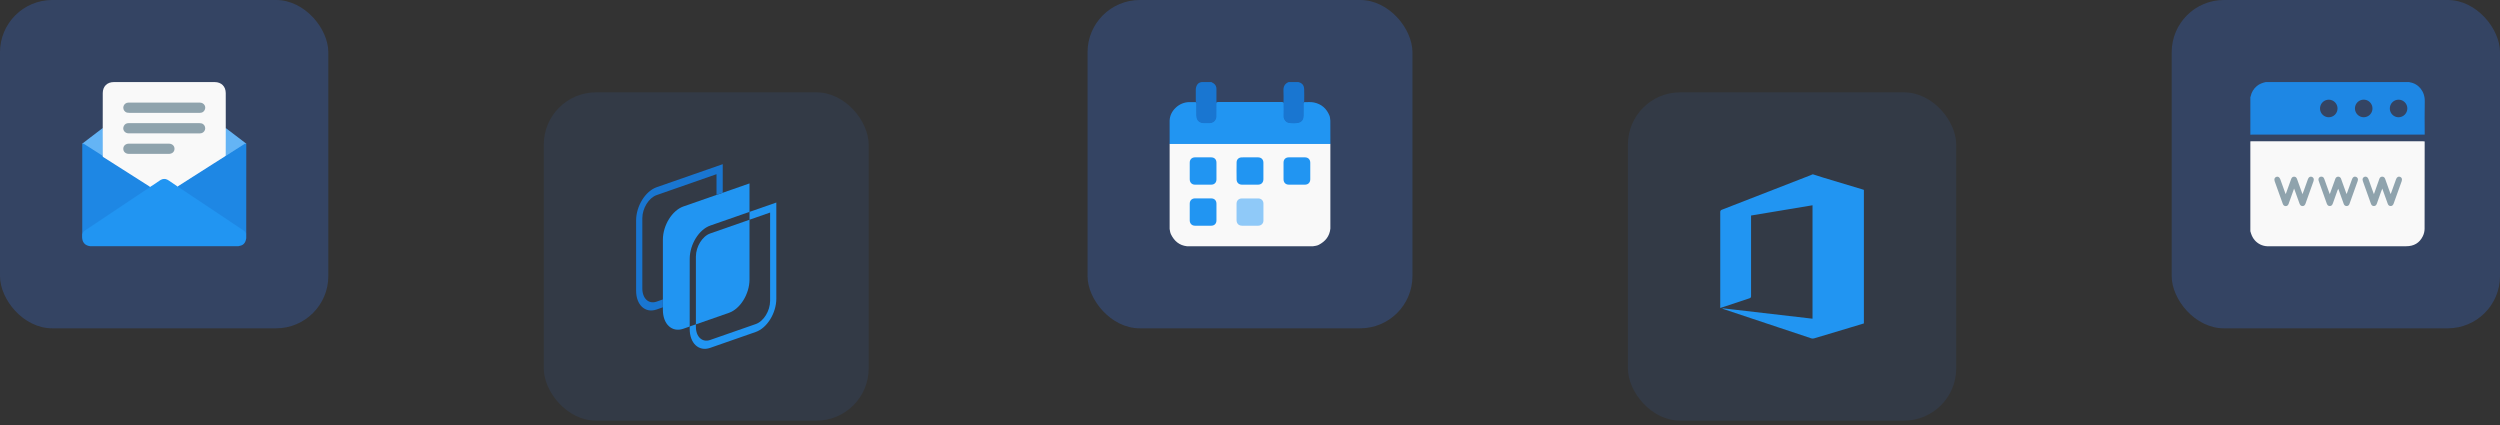 <svg width="523" height="89" viewBox="0 0 523 89" fill="none" xmlns="http://www.w3.org/2000/svg">
<rect x="0" y="0" width="523" height="89" fill="#333333" stroke="none"/>
<rect opacity="0.1" x="113.758" y="19.317" width="67.969" height="68.684" rx="10.935" fill="#397AF6"/>
<rect opacity="0.1" x="340.558" y="19.317" width="68.684" height="68.684" rx="10.935" fill="#397AF6"/>
<rect opacity="0.25" width="68.684" height="68.684" rx="10.935" fill="#397AF6"/>
<rect opacity="0.25" x="454.316" width="68.684" height="68.684" rx="10.935" fill="#397AF6"/>
<rect opacity="0.25" x="227.516" width="67.969" height="68.684" rx="10.935" fill="#397AF6"/>
<g clip-path="url(#clip0_752_16680)">
<path d="M47.232 26.784L51.513 30.049V30.116C50.805 30.468 50.17 30.942 49.498 31.354C48.733 31.826 47.975 32.313 47.215 32.793C47.081 32.709 47.07 32.574 47.068 32.44C47.055 30.669 47.051 28.897 47.068 27.126C47.076 26.994 47.081 26.852 47.232 26.784Z" fill="#64B4F5"/>
<path d="M47.231 26.784L47.219 32.793L37.175 39.187C36.518 38.83 35.922 38.377 35.298 37.968C34.482 37.434 34.239 37.434 33.422 37.968C32.798 38.377 32.203 38.831 31.544 39.185C31.376 39.263 31.243 39.178 31.11 39.094C29.187 37.88 27.274 36.651 25.354 35.431C24.216 34.709 23.079 33.984 21.943 33.257C21.722 33.115 21.407 33.039 21.392 32.686C21.357 32.511 21.338 32.332 21.336 32.153C21.336 30.587 21.336 29.023 21.336 27.458C21.336 27.221 21.352 26.989 21.49 26.786C21.49 24.35 21.492 21.913 21.497 19.475C21.497 18.084 22.414 17.171 23.811 17.171H44.91C46.307 17.171 47.223 18.084 47.225 19.474C47.228 21.911 47.23 24.348 47.231 26.784Z" fill="#F9F9F9"/>
<path d="M21.5 32.794C20.245 31.998 18.989 31.203 17.733 30.409C17.566 30.303 17.414 30.168 17.214 30.12C17.214 30.041 17.269 30.002 17.321 29.963C18.709 28.902 20.097 27.842 21.487 26.784C21.496 28.787 21.5 30.79 21.5 32.794Z" fill="#64B4F5"/>
<path d="M34.361 21.464C36.84 21.464 39.318 21.464 41.795 21.464C42.677 21.464 43.204 22.298 42.803 23.04C42.593 23.428 42.25 23.608 41.811 23.608H38.731C34.835 23.608 30.939 23.608 27.044 23.608C26.734 23.608 26.442 23.57 26.193 23.37C26.02 23.232 25.893 23.043 25.832 22.829C25.77 22.616 25.777 22.389 25.85 22.179C25.924 21.97 26.06 21.788 26.241 21.66C26.422 21.532 26.639 21.463 26.861 21.463C27.952 21.455 29.048 21.463 30.142 21.463L34.361 21.464Z" fill="#8FA3AD"/>
<path d="M34.362 27.9C31.884 27.9 29.409 27.9 26.927 27.9C26.046 27.9 25.518 27.069 25.92 26.326C26.13 25.936 26.471 25.757 26.91 25.757H29.924C33.842 25.757 37.759 25.757 41.677 25.757C41.988 25.757 42.279 25.794 42.528 25.994C42.701 26.133 42.828 26.322 42.889 26.535C42.951 26.748 42.945 26.976 42.872 27.185C42.799 27.395 42.662 27.576 42.481 27.705C42.3 27.834 42.084 27.902 41.862 27.902C40.79 27.91 39.718 27.902 38.647 27.902L34.362 27.9Z" fill="#8FA3AD"/>
<path d="M31.11 32.195C29.737 32.195 28.366 32.195 26.997 32.195C26.285 32.195 25.795 31.758 25.791 31.131C25.787 30.503 26.279 30.052 26.982 30.051C29.761 30.051 32.54 30.051 35.319 30.051C36.021 30.051 36.513 30.504 36.507 31.133C36.501 31.763 36.012 32.195 35.299 32.195C33.902 32.198 32.506 32.198 31.11 32.195Z" fill="#8FA3AD"/>
<path d="M51.513 48.964C50.989 48.317 50.254 47.949 49.582 47.499C45.558 44.803 41.53 42.114 37.499 39.431C37.388 39.358 37.286 39.271 37.18 39.19C37.168 38.965 37.353 38.891 37.497 38.799C38.521 38.142 39.546 37.487 40.572 36.836C41.956 35.956 43.339 35.075 44.721 34.194C45.531 33.68 46.334 33.156 47.155 32.653C47.575 32.443 47.943 32.158 48.337 31.91C49.211 31.357 50.084 30.803 50.955 30.246C51.118 30.142 51.291 29.947 51.522 30.12L51.513 48.964Z" fill="#1E87E4"/>
<path d="M21.501 32.794C24.747 34.859 27.993 36.924 31.239 38.989C31.34 39.053 31.407 39.175 31.538 39.186C31.433 39.27 31.331 39.354 31.22 39.429C26.811 42.377 22.396 45.323 17.975 48.266C17.68 48.462 17.461 48.72 17.219 48.962C17.219 48.873 17.209 48.784 17.209 48.695C17.209 42.581 17.209 36.468 17.209 30.354C17.209 30.276 17.215 30.198 17.218 30.12C17.437 29.964 17.604 30.129 17.761 30.23C18.557 30.739 19.356 31.243 20.151 31.754C20.459 31.953 20.772 32.144 21.08 32.343C21.263 32.446 21.41 32.604 21.501 32.794Z" fill="#1E87E4"/>
<path d="M51.514 48.964V49.833C51.429 50.266 51.346 50.674 51.001 51.021C50.656 51.368 50.256 51.42 49.839 51.511H18.884C18.396 51.437 17.953 51.302 17.606 50.899C17.285 50.525 17.204 50.096 17.178 49.638C17.166 49.428 17.178 49.218 17.178 49.006C17.285 48.636 17.519 48.378 17.84 48.166C22.237 45.238 26.63 42.307 31.02 39.371C31.176 39.267 31.356 39.203 31.486 39.053C32.125 38.648 32.759 38.232 33.376 37.792C34.048 37.319 34.678 37.315 35.343 37.792C35.957 38.234 36.612 38.616 37.219 39.069C38.227 39.702 39.209 40.378 40.2 41.038C43.718 43.384 47.236 45.73 50.752 48.075C51.096 48.309 51.405 48.545 51.514 48.964Z" fill="#2195F2"/>
</g>
<g clip-path="url(#clip1_752_16680)">
<path d="M274.701 51.513H248.299C246.717 51.335 245.656 50.431 244.963 49.015C244.788 48.658 244.762 48.273 244.687 47.895V30.116C244.788 30.029 244.919 29.985 245.052 29.994C245.172 29.994 245.292 29.994 245.413 29.994C256.137 29.994 266.862 29.994 277.587 29.994C277.833 29.994 278.095 29.931 278.313 30.117V47.825C278.149 49.431 277.256 50.501 275.893 51.215C275.515 51.417 275.105 51.443 274.701 51.513Z" fill="#F9F9F9"/>
<path d="M278.318 30.116C278.175 30.116 278.034 30.116 277.891 30.116H245.113C244.971 30.116 244.828 30.116 244.687 30.116V25.22C244.732 24.138 245.2 23.257 245.96 22.536C246.73 21.793 247.746 21.373 248.805 21.36C249.175 21.352 249.546 21.355 249.916 21.36C250.056 21.36 250.203 21.35 250.311 21.477C250.398 21.631 250.378 21.801 250.379 21.967C250.379 22.692 250.369 23.418 250.385 24.143C250.398 24.768 250.61 25.277 251.22 25.534C251.382 25.603 251.555 25.64 251.73 25.64C252.179 25.64 252.627 25.651 253.074 25.64C253.819 25.619 254.349 25.076 254.359 24.319C254.369 23.516 254.359 22.713 254.359 21.91C254.359 21.736 254.335 21.547 254.495 21.415C254.647 21.332 254.813 21.342 254.977 21.342C259.318 21.342 263.66 21.342 268.001 21.342C268.164 21.342 268.33 21.332 268.484 21.407C268.654 21.531 268.63 21.72 268.631 21.895C268.638 22.676 268.631 23.457 268.631 24.239C268.637 25.1 269.156 25.633 270.001 25.645C270.373 25.65 270.745 25.645 271.116 25.645C272.055 25.637 272.576 25.126 272.606 24.159C272.627 23.479 272.606 22.798 272.613 22.117C272.613 21.907 272.582 21.692 272.674 21.493C272.708 21.448 272.752 21.413 272.803 21.391C272.854 21.37 272.91 21.362 272.964 21.369C273.596 21.375 274.231 21.307 274.859 21.435C276.456 21.758 277.537 22.714 278.146 24.244C278.271 24.558 278.234 24.9 278.305 25.225L278.318 30.116Z" fill="#2195F2"/>
<path d="M268.514 21.446C268.514 20.633 268.547 19.817 268.502 19.007C268.453 18.123 268.756 17.5 269.578 17.171H271.614C272.414 17.366 272.794 17.813 272.83 18.673C272.865 19.489 272.841 20.305 272.838 21.121C272.843 21.183 272.837 21.245 272.818 21.304C272.8 21.363 272.77 21.417 272.731 21.464C272.731 22.367 272.731 23.271 272.731 24.174C272.726 24.96 272.366 25.538 271.658 25.691C270.951 25.843 270.227 25.812 269.515 25.691C269.018 25.61 268.491 24.903 268.516 24.322C268.556 23.366 268.518 22.405 268.514 21.446Z" fill="#1976D1"/>
<path d="M253.42 17.171C253.602 17.261 253.777 17.363 253.944 17.478C254.117 17.608 254.255 17.778 254.349 17.974C254.442 18.171 254.487 18.387 254.481 18.606C254.481 19.552 254.481 20.499 254.481 21.446C254.477 22.428 254.473 23.409 254.469 24.39C254.459 24.749 254.315 25.091 254.066 25.345C253.817 25.599 253.483 25.746 253.131 25.755C252.694 25.761 252.258 25.755 251.821 25.755C250.871 25.755 250.274 25.15 250.268 24.174C250.262 23.27 250.268 22.366 250.268 21.463C250.16 21.346 250.159 21.195 250.159 21.054C250.159 20.293 250.151 19.533 250.159 18.773C250.156 18.401 250.258 18.037 250.453 17.723C250.675 17.375 251.004 17.234 251.382 17.17L253.42 17.171Z" fill="#1976D1"/>
<path d="M261.524 41.514C262.094 41.514 262.66 41.514 263.232 41.514C263.844 41.514 264.302 41.944 264.312 42.574C264.331 43.769 264.331 44.965 264.312 46.162C264.302 46.78 263.825 47.216 263.217 47.218C262.09 47.218 260.963 47.218 259.836 47.218C259.152 47.218 258.7 46.786 258.686 46.078C258.67 44.915 258.67 43.753 258.686 42.591C258.695 41.945 259.152 41.52 259.783 41.513H261.523L261.524 41.514Z" fill="#8FC9F8"/>
<path d="M261.509 32.92C262.078 32.92 262.645 32.914 263.215 32.92C263.851 32.928 264.297 33.358 264.304 34.007C264.318 35.179 264.318 36.352 264.304 37.525C264.296 38.193 263.845 38.63 263.196 38.632C262.069 38.637 260.942 38.637 259.816 38.632C259.177 38.632 258.709 38.211 258.698 37.571C258.677 36.364 258.677 35.158 258.698 33.952C258.709 33.337 259.16 32.929 259.769 32.921C260.35 32.914 260.933 32.92 261.509 32.92Z" fill="#2195F2"/>
<path d="M251.681 32.919C252.249 32.919 252.816 32.919 253.387 32.919C254.055 32.926 254.48 33.347 254.484 34.021C254.491 35.193 254.491 36.366 254.484 37.539C254.48 38.189 254.047 38.629 253.407 38.631C252.259 38.638 251.111 38.638 249.962 38.631C249.339 38.631 248.895 38.167 248.892 37.524C248.887 36.351 248.887 35.178 248.892 34.007C248.892 33.374 249.329 32.936 249.94 32.919H251.679H251.681Z" fill="#2195F2"/>
<path d="M271.32 32.919C271.888 32.919 272.455 32.919 273.025 32.919C273.677 32.927 274.106 33.371 274.109 34.041C274.113 35.192 274.113 36.342 274.109 37.492C274.109 38.18 273.672 38.629 273.003 38.631C271.877 38.636 270.75 38.636 269.624 38.631C268.951 38.631 268.518 38.191 268.515 37.502C268.51 36.34 268.51 35.179 268.515 34.017C268.515 33.353 268.934 32.934 269.579 32.918H271.319L271.32 32.919Z" fill="#2195F2"/>
<path d="M251.713 41.505C252.271 41.505 252.828 41.501 253.387 41.505C254.055 41.511 254.48 41.932 254.484 42.606C254.491 43.778 254.491 44.951 254.484 46.124C254.48 46.774 254.047 47.214 253.408 47.217C252.259 47.223 251.111 47.223 249.963 47.217C249.339 47.217 248.895 46.753 248.892 46.11C248.887 44.937 248.887 43.765 248.892 42.593C248.892 41.96 249.329 41.522 249.94 41.505H251.711H251.713Z" fill="#2195F2"/>
</g>
<g clip-path="url(#clip2_752_16680)">
<path d="M470.772 48.368V29.566C470.844 29.566 470.908 29.558 470.986 29.558H506.883C506.996 29.558 507.11 29.57 507.225 29.577C507.233 29.659 507.241 29.705 507.241 29.752C507.241 35.792 507.249 41.831 507.225 47.871C507.215 48.405 507.089 48.931 506.856 49.411C506.16 50.842 504.966 51.512 503.382 51.512C493.802 51.512 484.225 51.512 474.649 51.512C474.512 51.512 474.387 51.512 474.258 51.512C473.759 51.486 473.271 51.357 472.823 51.134C472.376 50.911 471.979 50.598 471.657 50.215C471.183 49.675 470.957 49.033 470.772 48.368Z" fill="#F9F9F9"/>
<path d="M473.979 17.171H504.041C504.06 17.185 504.078 17.208 504.098 17.211C505.973 17.484 507.313 19.147 507.26 21.211C507.203 23.389 507.247 25.571 507.247 27.751V28.161H471.269C471.104 28.161 470.938 28.175 470.772 28.181V20.318C470.799 20.268 470.821 20.216 470.837 20.161C471.005 19.315 471.461 18.553 472.127 18.007C472.668 17.55 473.308 17.331 473.979 17.171ZM503.615 22.686C503.614 22.323 503.505 21.968 503.303 21.666C503.101 21.365 502.815 21.13 502.48 20.992C502.145 20.854 501.776 20.818 501.421 20.89C501.066 20.962 500.74 21.138 500.485 21.396C500.229 21.653 500.056 21.981 499.986 22.338C499.916 22.695 499.954 23.064 500.093 23.399C500.232 23.735 500.468 24.021 500.769 24.223C501.071 24.424 501.425 24.531 501.787 24.53C502.272 24.526 502.736 24.33 503.078 23.985C503.42 23.64 503.613 23.173 503.615 22.686ZM494.491 24.529C494.854 24.528 495.208 24.419 495.509 24.216C495.81 24.014 496.045 23.726 496.183 23.39C496.321 23.053 496.357 22.683 496.286 22.326C496.214 21.969 496.039 21.642 495.783 21.385C495.526 21.128 495.199 20.953 494.843 20.882C494.488 20.811 494.119 20.848 493.784 20.988C493.449 21.127 493.163 21.363 492.962 21.666C492.76 21.968 492.653 22.324 492.653 22.688C492.656 23.176 492.85 23.643 493.194 23.988C493.538 24.333 494.003 24.529 494.49 24.531L494.491 24.529ZM489.01 22.722C489.016 22.359 488.914 22.003 488.719 21.698C488.523 21.392 488.241 21.152 487.909 21.008C487.578 20.863 487.211 20.82 486.855 20.885C486.499 20.949 486.17 21.118 485.91 21.37C485.649 21.622 485.469 21.946 485.392 22.3C485.315 22.655 485.344 23.025 485.476 23.363C485.608 23.7 485.837 23.991 486.133 24.199C486.43 24.407 486.781 24.521 487.143 24.529C487.384 24.534 487.623 24.492 487.848 24.404C488.072 24.316 488.277 24.184 488.45 24.017C488.624 23.849 488.762 23.648 488.858 23.427C488.954 23.205 489.005 22.966 489.009 22.725L489.01 22.722Z" fill="#1E87E4"/>
<path d="M487.388 40.617L487.233 40.198C486.898 39.269 486.563 38.34 486.229 37.411C486.116 37.1 485.901 36.922 485.566 36.954C485.424 36.96 485.289 37.02 485.188 37.121C485.088 37.222 485.028 37.357 485.021 37.5C485.018 37.658 485.048 37.814 485.11 37.959C485.655 39.487 486.199 41.012 486.744 42.54C486.854 42.849 487.016 43.098 487.375 43.107C487.756 43.117 487.926 42.861 488.039 42.537C488.359 41.626 488.682 40.719 489.01 39.816C489.044 39.722 489.093 39.633 489.161 39.487C489.228 39.661 489.271 39.77 489.312 39.882C489.643 40.799 489.976 41.715 490.302 42.634C490.409 42.931 490.602 43.111 490.922 43.106C491.057 43.106 491.189 43.061 491.296 42.978C491.403 42.895 491.479 42.778 491.513 42.647C492.085 41.052 492.662 39.459 493.23 37.864C493.376 37.454 493.23 37.119 492.876 36.99C492.522 36.862 492.21 37.037 492.059 37.447C491.859 37.983 491.671 38.524 491.476 39.063C491.301 39.549 491.123 40.034 490.919 40.593C490.858 40.456 490.825 40.395 490.802 40.332C490.451 39.356 490.101 38.381 489.752 37.406C489.714 37.276 489.635 37.163 489.527 37.082C489.419 37.001 489.288 36.957 489.153 36.957C489.018 36.957 488.887 37.001 488.779 37.082C488.671 37.163 488.592 37.276 488.554 37.406C488.463 37.669 488.368 37.933 488.269 38.197L487.388 40.617ZM496.624 40.617C496.547 40.418 496.494 40.284 496.445 40.149C496.124 39.254 495.808 38.357 495.484 37.465C495.333 37.055 495.011 36.867 494.667 36.981C494.302 37.102 494.153 37.45 494.306 37.879C494.864 39.452 495.431 41.022 495.989 42.596C496.098 42.904 496.282 43.109 496.62 43.106C496.957 43.103 497.137 42.883 497.243 42.581C497.516 41.812 497.788 41.043 498.06 40.274C498.152 40.017 498.252 39.762 498.371 39.445C498.763 40.538 499.135 41.552 499.496 42.574C499.602 42.878 499.768 43.099 500.111 43.106C500.454 43.113 500.646 42.886 500.759 42.569C501.304 41.018 501.87 39.471 502.425 37.922C502.588 37.467 502.455 37.116 502.083 36.985C501.733 36.863 501.417 37.052 501.258 37.492C500.92 38.42 500.588 39.349 500.253 40.278C500.22 40.37 500.178 40.459 500.117 40.597C500.043 40.401 499.991 40.266 499.942 40.13C499.621 39.235 499.3 38.34 498.981 37.444C498.877 37.154 498.692 36.958 498.369 36.955C498.047 36.952 497.856 37.141 497.753 37.432L497.668 37.674C497.337 38.628 496.993 39.587 496.624 40.613V40.617ZM479.919 39.452C479.977 39.598 480.016 39.687 480.048 39.777C480.383 40.705 480.729 41.633 481.051 42.565C481.161 42.88 481.337 43.111 481.696 43.111C482.035 43.111 482.207 42.89 482.316 42.585C482.868 41.022 483.432 39.463 483.988 37.902C484.142 37.467 484.007 37.124 483.649 36.993C483.291 36.862 482.968 37.051 482.815 37.486C482.532 38.266 482.258 39.048 481.978 39.829C481.889 40.073 481.794 40.315 481.681 40.615C481.601 40.399 481.545 40.251 481.492 40.102C481.179 39.232 480.861 38.361 480.554 37.486C480.447 37.183 480.281 36.963 479.935 36.96C479.589 36.958 479.391 37.179 479.293 37.507C479.272 37.578 479.243 37.644 479.219 37.713C478.876 38.67 478.538 39.616 478.176 40.611C478.123 40.49 478.083 40.416 478.056 40.337C477.717 39.397 477.375 38.455 477.04 37.515C476.873 37.052 476.551 36.862 476.19 37.001C475.83 37.141 475.708 37.484 475.873 37.95C476.114 38.628 476.357 39.304 476.602 39.98C476.918 40.865 477.235 41.749 477.555 42.632C477.658 42.921 477.845 43.115 478.168 43.117C478.49 43.118 478.678 42.924 478.783 42.634C478.813 42.554 478.839 42.473 478.868 42.392L479.919 39.452Z" fill="#8FA3AD"/>
</g>
<g clip-path="url(#clip3_752_16680)">
<path d="M379.334 36.488C380.032 36.712 380.727 36.945 381.428 37.156C384.15 37.979 386.875 38.798 389.601 39.614C389.709 39.646 389.812 39.684 389.924 39.721V67.661L386.881 68.58C384.422 69.32 381.963 70.056 379.503 70.788C379.316 70.845 379.117 70.845 378.93 70.788C372.82 68.758 366.713 66.722 360.609 64.679C360.485 64.645 360.374 64.576 360.288 64.48L379.179 66.672V42.943L366.322 45.087V45.498C366.322 50.973 366.322 56.448 366.322 61.922C366.34 62.034 366.313 62.147 366.248 62.239C366.182 62.33 366.083 62.392 365.972 62.411C364.052 63.037 362.137 63.681 360.223 64.318L359.876 64.426V64.037C359.876 57.487 359.876 50.938 359.876 44.39C359.861 44.273 359.889 44.154 359.957 44.057C360.024 43.961 360.125 43.893 360.24 43.867C366.452 41.458 372.662 39.042 378.868 36.618C378.96 36.582 379.045 36.532 379.135 36.488H379.334Z" fill="#2195F2"/>
</g>
<g clip-path="url(#clip4_752_16680)">
<path d="M156.8 44.325V45.966L161.107 44.463V62.944C161.099 65.043 159.751 67.222 158.102 67.794L148.553 71.125C146.903 71.697 145.569 70.446 145.581 68.347V67.849L144.286 68.3V68.795C144.274 71.812 146.187 73.592 148.55 72.78L158.099 69.448C160.462 68.627 162.395 65.517 162.407 62.502V42.369L156.8 44.325Z" fill="#2195F2"/>
<path d="M148.588 48.834C146.938 49.404 145.59 51.576 145.582 53.676V67.858L152.491 65.447C154.854 64.626 156.786 61.516 156.798 58.5V45.969L148.588 48.834Z" fill="#2195F2"/>
<path d="M144.288 54.125C144.3 51.115 146.232 48.004 148.596 47.185L156.797 44.325V38.369L142.983 43.185C140.62 44.005 138.688 47.115 138.676 50.125V64.8C138.664 67.815 140.578 69.596 142.94 68.778L144.285 68.309L144.288 54.125Z" fill="#2195F2"/>
<path d="M138.68 62.637L137.346 63.106C135.696 63.676 134.361 62.427 134.375 60.327V45.654C134.383 43.553 135.731 41.382 137.38 40.81L149.895 36.439V40.776L151.195 40.323V34.346L137.382 39.162C135.018 39.982 133.086 43.093 133.074 46.101V60.776C133.062 63.791 134.976 65.573 137.339 64.754L138.678 64.285L138.68 62.637Z" fill="#1976D1"/>
</g>
<defs>
<clipPath id="clip0_752_16680">
<rect width="34.342" height="34.342" fill="white" transform="translate(17.171 17.171)"/>
</clipPath>
<clipPath id="clip1_752_16680">
<rect width="33.627" height="34.342" fill="white" transform="translate(244.687 17.171)"/>
</clipPath>
<clipPath id="clip2_752_16680">
<rect width="36.488" height="34.342" fill="white" transform="translate(470.772 17.171)"/>
</clipPath>
<clipPath id="clip3_752_16680">
<rect width="30.049" height="34.342" fill="white" transform="translate(359.875 36.488)"/>
</clipPath>
<clipPath id="clip4_752_16680">
<rect width="29.334" height="38.635" fill="white" transform="translate(133.076 34.342)"/>
</clipPath>
</defs>
</svg>
